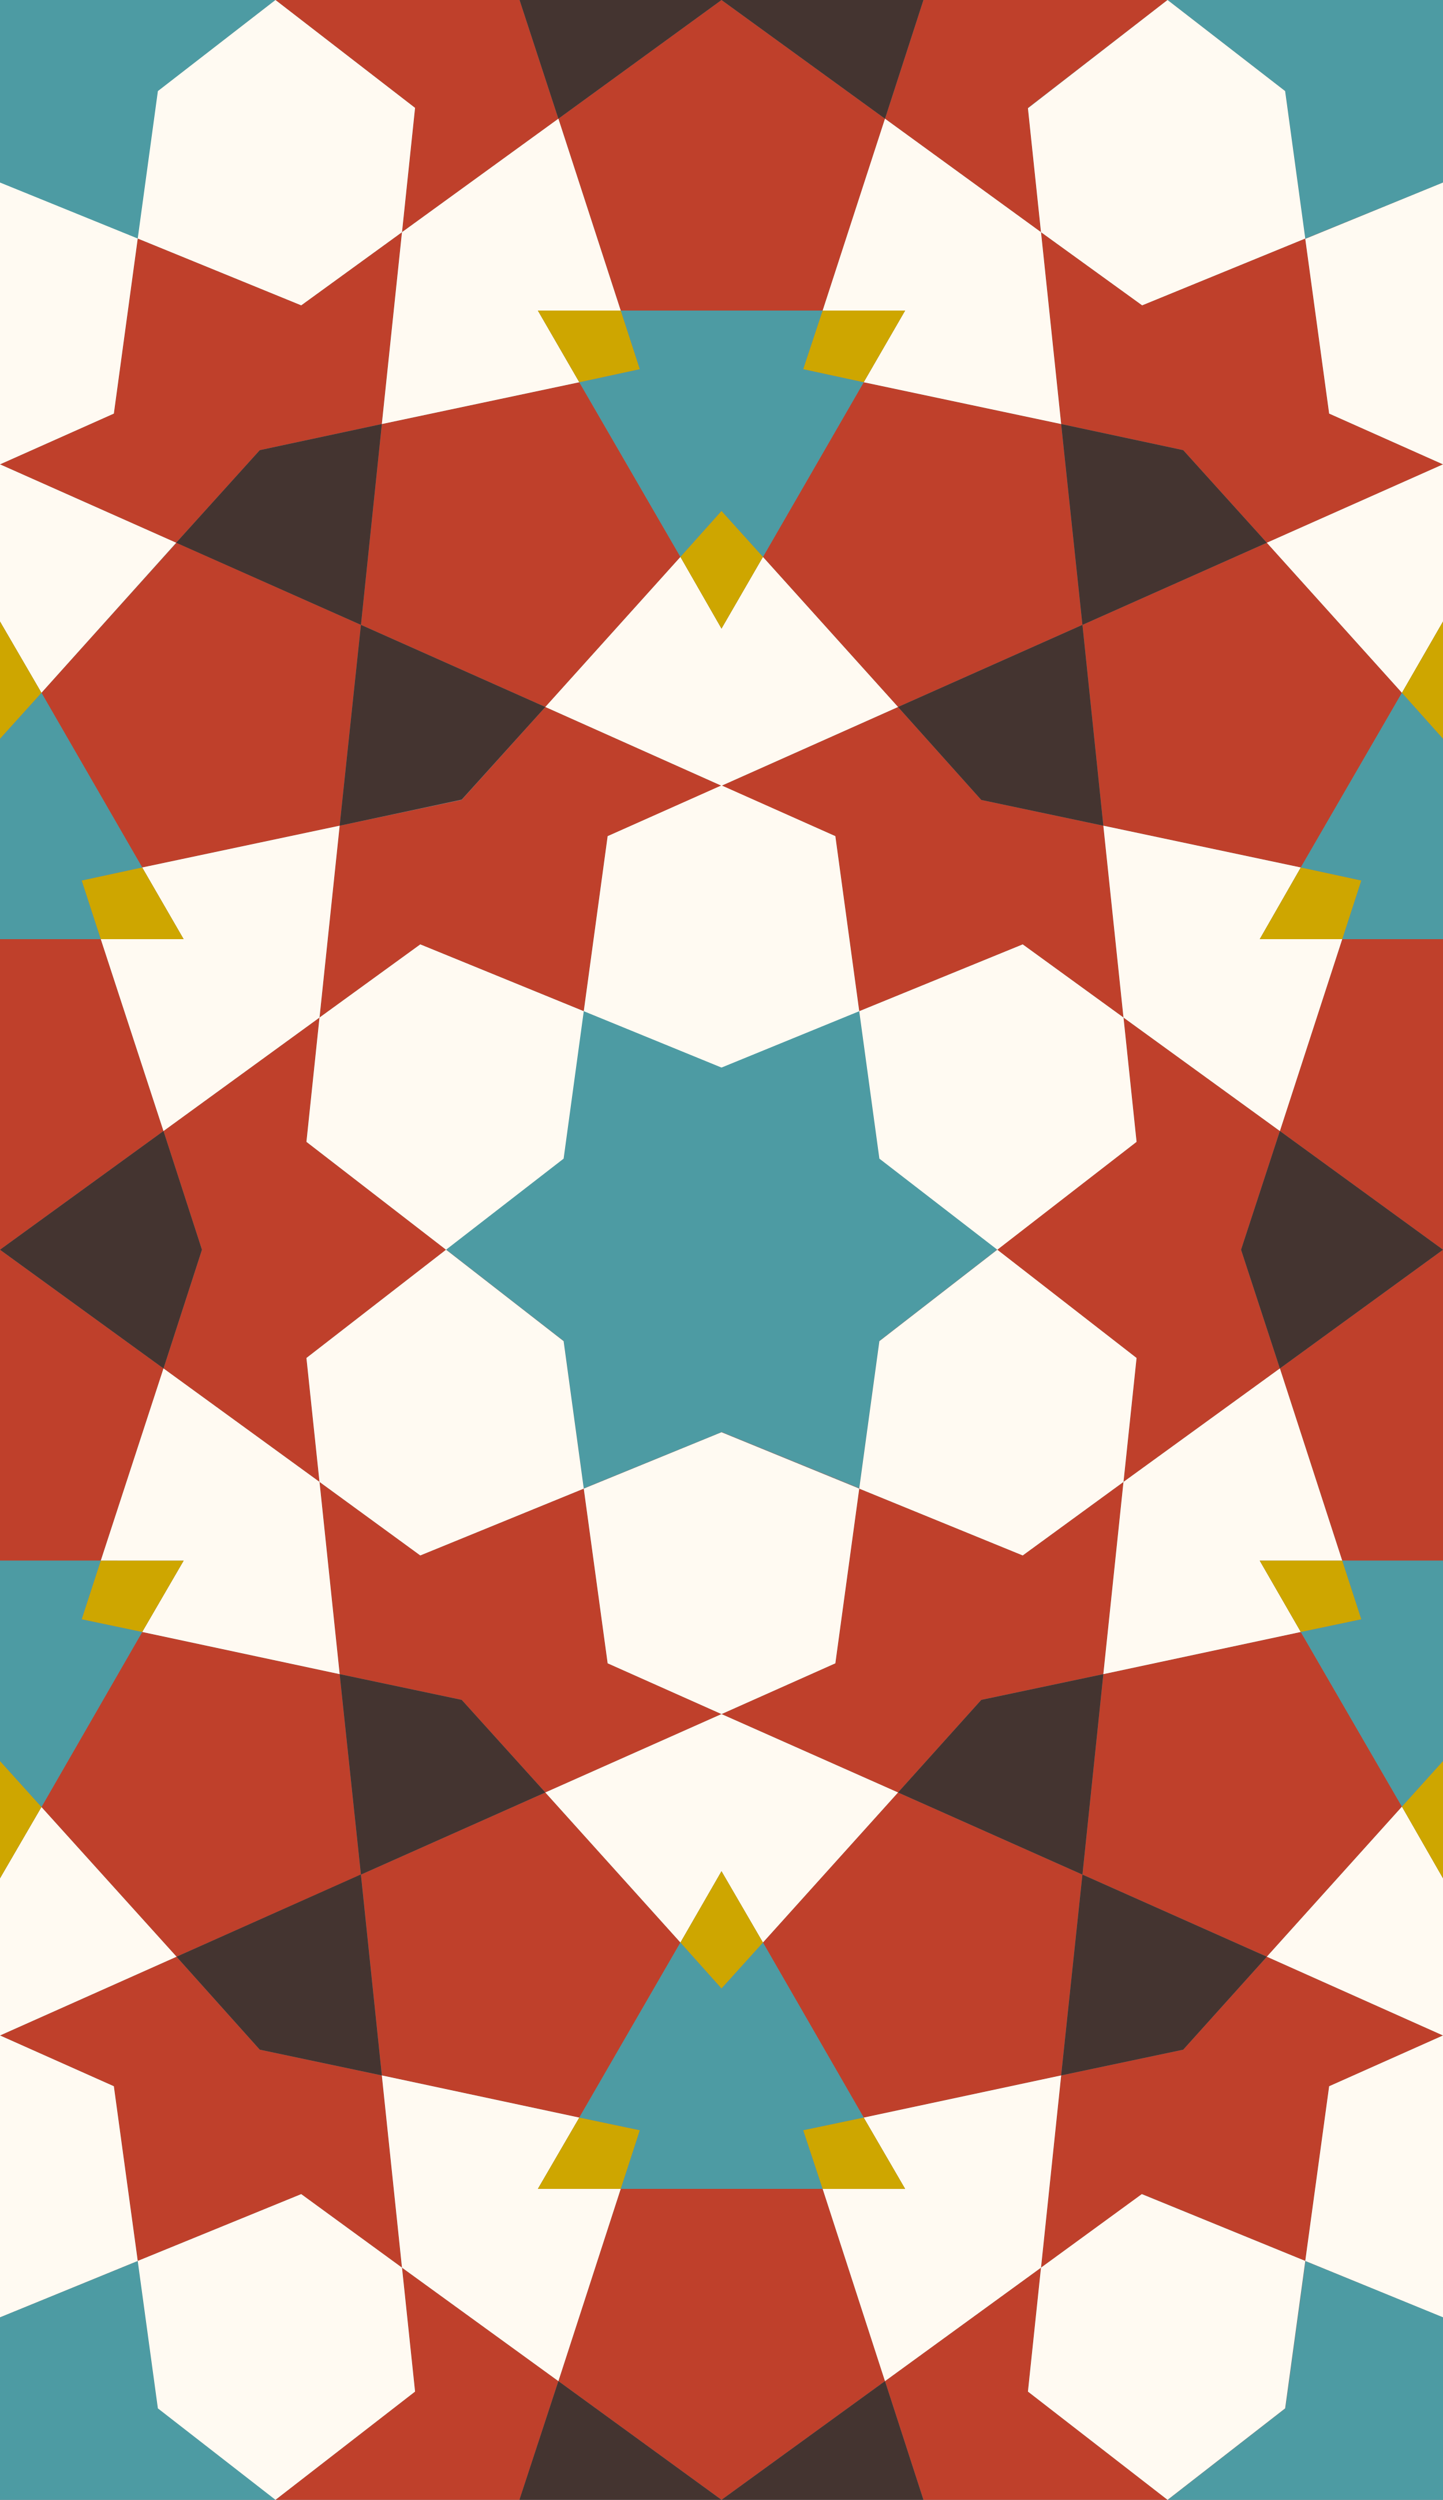<svg xmlns="http://www.w3.org/2000/svg" width="386.6" height="669.7" viewBox="0 0 386.6 669.7">
  <rect x="0" y="0" width="386.6" height="669.7" fill="#808080" stroke="none"/>
  <style>
    :root { --black: #443430; --red: #BF402B; --gold: #CEA600; --turquois: #4D9BA3; --emerald: #216554; --blue: #262F66; --white: #FFFAF2; } .shape-1{fill:#4D9BA3} .shape-8{fill:#FFFAF2} .shape-4{fill:#BF402B} .shape-6{fill:#443430} .shape-5{fill:#FFFAF2} .shape-2{fill:#BF402B} .shape-3{fill:#4D9BA3} .shape-7{fill:#CEA600}
    .guides{ stroke: #4FFF4F; display: none; fill: none}
  </style>
  <g class="line" id="pattern">
    <path class="shape-1" d="M349.7 64l-5.4-39.6L312.8 0l31.1-24.1h79.6v88l-36.9-15-36.9 15zM230.2 398.7l5.4-39.5 31.6-24.5-31.6-24.4-5.4-39.5-36.9 15-37-15-5.3 39.5-31.5 24.4 31.5 24.5 5.4 39.5 37-15.1 36.8 15zM37 63.9l5.4-39.5L73.8 0 42.7-24.1h-79.8v88.4l.2-.4L0 49l37 15zm312.8 541.8l-5.4 39.5-31.5 24.5 31.5 24.4.4 3h78.8v-91.4l-36.9 15.1-36.9-15zm-312.8 0L0 620.8l-37-15v-.1l-.1-.3V697h79l.4-3 31.5-24.4-31.5-24.5-5.4-39.5"/>
    <path class="shape-2" d="M348.5 232.4l-52.9-11.2-5.6-53.8 49.4-22 36.2 40.2zM413.7 251.6l16.7 51.4-43.8 31.8-43.7-31.8 16.7-51.4zM375.6 484l-36.2 40.2-49.4-22 5.6-53.7 52.9-11.3zM359.6 418.1l-16.7-51.5 43.7-31.8 43.8 31.8-16.7 51.5zM27 251.6L43.8 303 0 334.8-43.8 303l16.8-51.4zM11.1 185.6l36.2-40.2 49.4 22-5.7 53.8-52.9 11.2zM182.3 149.2l-36.2 40.2-49.4-22 5.6-53.8 52.9-11.2zM231.4 102.4l52.9 11.2 5.7 53.8-49.4 22-36.2-40.2zM166.3 83.2l-16.7-51.4L193.3 0l43.8 31.8-16.7 51.4zM220.4-83.2l16.7 51.4L193.3 0l-43.7-31.8 16.7-51.4zM-27 418.1l-16.8-51.5L0 334.8l43.8 31.8L27 418.1zM38.1 437.2L91 448.5l5.7 53.7-49.4 22-36.2-40.1zM166.3 752.9l-16.7-51.5 43.7-31.7 43.8 31.7-16.7 51.5zM220.4 586.4l16.7 51.5-43.8 31.8-43.7-31.8 16.7-51.5zM204.4 520.4l36.2-40.2 49.4 22-5.7 53.8-52.9 11.3zM155.2 567.3L102.3 556l-5.6-53.8 49.4-22 36.2 40.2z"/>
    <g>
      <path class="shape-3" d="M348.5 232.4l16.2 3.5-5.1 15.7h54.1l-5.1-15.7 16.1-3.5-27-46.8-11.1 12.3-11-12.3zM375.6 484l11-12.2 11.1 12.2 27-46.8-16.1-3.4 5.1-15.7h-54.1l5.1 15.7-16.2 3.4zM-38.1 232.4l16.2 3.5-5.1 15.7h54l-5.1-15.7 16.2-3.5-27-46.8L0 197.9l-11.1-12.3zM182.3 149.2l11-12.3 11.1 12.3 27-46.8-16.2-3.5 5.2-15.7h-54.1l5.1 15.7-16.2 3.5zM-27 418.1l5.1 15.7-16.2 3.4 27 46.8L0 471.8l11.1 12.3 27-46.9-16.2-3.4 5.1-15.7zM220.4 586.4l-5.2-15.7 16.2-3.4-27-46.9-11.1 12.3-11-12.3-27.1 46.9 16.2 3.4-5.1 15.7z"/>
    </g>
    <g>
      <path class="shape-4" d="M433.9 145.4l22.3-24.8-32.7-56.7-6.3 46.9-30.6 13.6zM342.9 303L301 272.6l3.5 33.3-37.4 28.9 37.4 29L301 397l41.9-30.4-10.4-31.8zM433.9 524.2l22.3 24.9-32.7 56.6-6.3-46.8-30.6-13.6zM-47.2 145.4l-22.4-24.8 32.7-56.7 6.4 46.9L0 124.4zM356.1 110.8l-6.4-46.9L306 81.8l-27.1-19.6 5.4 51.4 32.7 7 22.4 24.8 47.2-21zM107.7 62.2l-27 19.6-43.8-17.9-6.4 46.9L0 124.4l47.2 21 22.4-24.8 32.7-7zM146.1 189.4l-22.4 24.9-32.7 6.9-5.4 51.4 27-19.6 43.8 17.9 6.4-46.9 30.5-13.5zM295.6 221.2l-32.7-6.9-22.3-24.9-47.3 21.1 30.5 13.5 6.4 46.9L274 253l27 19.6zM149.6-31.8l-41.9-30.4 3.5 33.3L73.8 0l37.4 28.9-3.5 33.3 41.9-30.4L139.2 0z"/>
      <path class="shape-4" d="M312.8 0l-37.4-28.9 3.5-33.3-41.8 30.4L247.4 0l-10.3 31.8 41.8 30.4-3.5-33.3zM-47.2 524.2l-22.4 24.9 32.7 56.6 6.4-46.8L0 545.3zM119.5 334.8l-37.4-28.9 3.5-33.3L43.8 303l10.3 31.8-10.3 31.8L85.6 397l-3.5-33.2zM301 397l-27 19.7-43.8-17.9-6.4 46.8-30.5 13.6 47.3 21 22.3-24.8 32.7-6.9z"/>
      <path class="shape-4" d="M193.3 459.2l-30.5-13.6-6.4-46.8-43.8 17.9-27-19.7 5.4 51.5 32.7 6.9 22.4 24.8zM102.3 556l-32.7-6.9-22.3-24.9L0 545.3l30.5 13.6 6.4 46.8 43.8-17.9 27 19.7zM149.6 637.9l-41.9-30.4 3.5 33.2-37.4 29 37.4 28.9-3.5 33.2 41.9-30.4-10.4-31.7zM275.4 640.7l3.5-33.2-41.8 30.4 10.3 31.8-10.3 31.7 41.8 30.4-3.5-33.2 37.4-28.9zM339.4 524.2L317 549.1l-32.7 6.9-5.4 51.5 27.1-19.7 43.7 17.9 6.4-46.8 30.5-13.6z"/>
    </g>
    <g>
      <path class="shape-5" d="M386.6 124.4l47.3 21-36.2 40.2-11.1-19.1-11 19.1-36.2-40.2zM301 272.6l-5.4-51.4 52.9 11.2-11 19.2h22.1L342.9 303zM301 397l41.9-30.4 16.7 51.5h-22.1l11 19.1-52.9 11.3zM386.6 545.3l-47.2-21.1 36.2-40.2 11 19.2 11.1-19.1 36.2 40.1zM85.6 272.6L43.8 303 27 251.6h22.2l-11.1-19.2L91 221.2zM0 124.4l47.2 21-36.1 40.2L0 166.5l-11.1 19.1-36.1-40.2zM278.9 62.2l5.4 51.4-52.9-11.2 11.1-19.2h-22.1l16.7-51.4zM107.7 62.2l41.9-30.4 16.7 51.4h-22.2l11.1 19.2-52.9 11.2zM193.3 210.5l-47.2-21.1 36.2-40.2 11 19.2 11.1-19.2 36.2 40.2zM0 545.3l-47.2-21.1 36.1-40.2L0 503.2l11.1-19.1 36.2 40.1zM85.6 397l5.4 51.5-52.9-11.3 11.1-19.1H27l16.8-51.5zM193.3 459.2l47.3 21-36.2 40.2-11.1-19.1-11 19.1-36.2-40.2zM107.7 607.5l-5.4-51.5 52.9 11.3-11.1 19.1h22.2l-16.7 51.5zM278.9 607.5l-41.8 30.4-16.7-51.5h22.1l-11.1-19.1 52.9-11.3z"/>
    </g>
    <g>
      <path class="shape-6" d="M440.7 334.8L430.4 303l-43.8 31.8 43.8 31.8 10.3-31.8z"/>
      <path class="shape-6" d="M386.6 334.8L342.9 303l-10.4 31.8 10.4 31.8 43.7-31.8zM339.4 145.4L317 120.6l-32.7-7 5.7 53.8zM96.7 167.4l5.6-53.8-32.7 7-22.4 24.8 49.5 22zM146.1 189.4l-49.4-22-5.7 53.8 32.7-7zM262.9 214.3l32.7 6.9-5.6-53.8-49.4 22 22.3 24.9zM193.3 0l-43.7-31.8L139.2 0l10.4 31.8zM247.4 0l-10.3-31.8L193.3 0l43.8 31.8zM54.1 334.8L43.8 303 0 334.8l43.8 31.8zM0 334.8L-43.8 303l-10.3 31.8 10.3 31.8zM295.6 448.5l-32.7 6.9-22.3 24.8 49.4 22zM96.7 502.2l49.4-22-22.4-24.8-32.7-6.9 5.7 53.7zM102.3 556l-5.6-53.7v-.1h-.1l-49.3 22 22.3 24.9zM193.3 669.7l-43.7-31.8-10.4 31.7v.1l10.4 31.7zM247.4 669.7l-10.3-31.8-43.8 31.8 43.8 31.7zM339.4 524.2l-49.4-22-5.7 53.8 32.7-6.9z"/>
    </g>
    <g>
      <path class="shape-7" d="M386.6 197.9l11.1-12.3-11.1-19.1-11 19.1zM364.7 235.9l-16.2-3.5-11 19.2h22.1zM364.7 433.8l-5.1-15.7h-22.1l11 19.1zM386.6 471.8l-11 12.2 11 19.2 11.1-19.1zM21.9 235.9l5.1 15.7h22.2l-11.1-19.2zM0 197.9l11.1-12.3L0 166.5l-11.1 19.1zM215.2 98.9l16.2 3.5 11.1-19.2h-22.1zM171.4 98.9l-5.1-15.7h-22.2l11.1 19.2zM193.3 136.9l-11 12.3 11 19.2 11.1-19.2zM0 471.8L-11.1 484 0 503.2l11.1-19.1zM21.9 433.8l16.2 3.4 11.1-19.1H27zM193.3 532.7l11.1-12.3-11.1-19.1-11 19.1zM171.4 570.7l-16.2-3.4-11.1 19.1h22.2zM215.2 570.7l5.2 15.7h22.1l-11.1-19.1z"/>
    </g>
    <g>
      <path class="shape-8" d="M349.7 64l6.4 46.8 30.5 13.6 30.6-13.6 6.3-46.8-36.9-15.1zM267.2 334.8l37.3-28.9-3.5-33.3-27-19.6-43.8 17.9 5.4 39.5zM230.2 398.8l43.8 17.9 27-19.7 3.5-33.2-37.3-29-31.6 24.5zM423.5 605.7l-6.3-46.8-30.6-13.6-30.5 13.6-6.4 46.8 36.9 15.1zM-36.9 63.9l6.4 46.9L0 124.4l30.5-13.6 6.4-46.9L0 48.9zM156.4 270.9L112.6 253l-27 19.6-3.5 33.3 37.4 28.9 31.5-24.4zM36.9 63.9l43.8 17.9 27-19.6 3.5-33.3L73.8 0 42.3 24.4z"/>
      <path class="shape-8" d="M230.2 270.9l-6.4-46.9-30.5-13.6-30.5 13.6-6.4 46.9 36.9 15.1zM312.8 0l-37.4 29 3.5 33.2L306 81.8l43.7-17.9-5.4-39.5zM73.8 0l37.4-28.9-3.5-33.3-27-19.6-43.8 17.9 5.4 39.5zM349.7-63.9l-43.8-17.9-27 19.6-3.5 33.3L312.8 0l31.5-24.4zM119.5 334.8l-37.4 29 3.5 33.2 27 19.7 43.8-17.9-5.4-39.5zM36.9 605.7l-6.4-46.8L0 545.3l-30.5 13.6-6.4 46.8L0 620.8zM36.9 733.6l43.8 17.9 27-19.7 3.5-33.2-37.4-28.9-31.5 24.4zM312.8 669.7l-37.4 28.9 3.5 33.2 27.1 19.7 43.7-17.9-5.4-39.5z"/>
      <path class="shape-8" d="M73.8 669.7l37.4-29-3.5-33.2-27-19.7-43.8 17.9 5.4 39.5zM349.7 605.7l-43.8-17.9-27 19.7-3.5 33.2 37.4 29 31.5-24.5zM156.4 398.8l6.4 46.8 30.5 13.6 30.5-13.6 6.4-46.8-36.9-15.1z"/>
    </g>
  </g>
  <g class="guides">
    <path d="M579.9 334.8H193.3L386.6 0M579.9 334.8L290 167.4M386.6 0v334.8M193.3 334.8l290-167.4"/>
    <path d="M456.2 120.6L499.3 253l-112.7 81.8L274 253l43-132.4z"/>
    <path d="M440.7 334.8l-136.2-28.9L290 167.4l127.2-56.6 93.1 103.5z"/>
    <path d="M262.9 214.3l93.2-103.5 127.2 56.6-14.6 138.5-136.2 28.9z"/>
    <path d="M386.6 334.8L423.5 64l-36.9-15.1L349.7 64z"/>
    <path d="M483.3 167.4L267.2 334.8l-31.6-24.4-5.4-39.5z"/>
    <path d="M290 167.4l253 103.5-5.4 39.5-31.5 24.4z"/>
    <path d="M510.3 214.3l-101.7 21.6 32.1 98.9M332.5 334.8l32.2-98.9-101.8-21.6M317 120.6l69.6 77.3 69.6-77.3"/>
    <path d="M337.5 251.6h98.3l-49.2-85.1z"/>
    <g>
      <path d="M579.9 334.8L290 502.2M193.3 334.8l290 167.4M386.6 669.7V334.8M332.5 334.8l136.2 29 14.6 138.4-127.2 56.7-93.2-103.5z"/>
      <path d="M510.3 455.4l-93.1 103.5L290 502.2l14.5-138.4 136.2-29z"/>
      <path d="M317 549.1l-43-132.4 112.6-81.9 112.7 81.9-43.1 132.4z"/>
      <path d="M483.3 502.2L267.2 334.8l-31.6 24.5-5.4 39.5z"/>
      <path d="M386.6 334.8l36.9 270.9-36.9 15.1-36.9-15.1z"/>
      <path d="M290 502.2l216.1-167.4 31.5 24.5 5.4 39.5z"/>
      <path d="M440.7 334.8l-32.1 99 101.7 21.6M456.2 549.1l-69.6-77.3-69.6 77.3M262.9 455.4l101.8-21.6-32.2-99"/>
      <path d="M386.6 503.2l49.2-85.1h-98.3z"/>
    </g>
    <g>
      <path d="M0 0l193.3 334.8h-386.6M193.3 334.8l-290-167.4M0 0v334.8M-193.3 334.8l290-167.4"/>
      <path d="M69.6 120.6l43 132.4L0 334.8-112.6 253l43-132.4z"/>
      <path d="M54.1 334.8l-136.2-28.9-14.6-138.5 127.2-56.6 93.2 103.5z"/>
      <path d="M-123.7 214.3l93.2-103.5 127.2 56.6-14.6 138.5-136.2 28.9z"/>
      <path d="M0 334.8L36.9 63.9 0 48.9l-36.9 15z"/>
      <path d="M96.7 167.4l-216.2 167.4-31.5-24.4-5.4-39.5z"/>
      <path d="M-96.7 167.4l253.1 103.5-5.4 39.5-31.5 24.4z"/>
      <path d="M123.7 214.3L21.9 235.9l32.2 98.9M-54.1 334.8l32.2-98.9-101.8-21.6M-69.6 120.6L0 197.9l69.6-77.3"/>
      <path d="M-49.2 251.6h98.4L0 166.5z"/>
    </g>
    <g>
      <path d="M386.6 0L96.7 167.4M0 0l290 167.4M193.3 334.8V0M139.2 0l136.2 28.9L290 167.4 162.8 224 69.6 120.6z"/>
      <path d="M317 120.6L223.8 224 96.7 167.4l14.5-138.5L247.4 0z"/>
      <path d="M123.7 214.3l-43-132.5L193.3 0 306 81.8l-43.1 132.5z"/>
      <path d="M290 167.4L73.8 0 42.3 24.4l-5.4 39.5z"/>
      <path d="M193.3 0l36.9 270.9-36.9 15.1-36.9-15.1z"/>
      <path d="M96.7 167.4L312.8 0l31.5 24.4 5.4 39.5z"/>
      <path d="M247.4 0l-32.2 98.9L317 120.6M262.9 214.3l-69.6-77.4-69.6 77.4M69.6 120.6l101.8-21.7L139.2 0"/>
      <path d="M193.3 168.4l49.2-85.2h-98.3z"/>
    </g>
    <g>
      <path d="M0 669.7V334.8M193.3 334.8l-290 167.4M-193.3 334.8l290 167.4M123.7 455.4L30.5 558.9l-127.2-56.7 14.6-138.4 136.2-29z"/>
      <path d="M-69.6 549.1l-43-132.4L0 334.8l112.6 81.9-43 132.4z"/>
      <path d="M-54.1 334.8l136.2 29 14.6 138.4-127.2 56.7-93.2-103.5z"/>
      <path d="M-96.7 502.2l253.1-103.4-5.4-39.5-31.5-24.5z"/>
      <path d="M96.7 502.2l-253.1-103.4 5.4-39.5 31.5-24.5z"/>
      <path d="M0 334.8l36.9 270.9L0 620.8l-36.9-15.1z"/>
      <path d="M69.6 549.1L0 471.8l-69.6 77.3M-123.7 455.4l101.8-21.6-32.2-99M54.1 334.8l-32.2 99 101.8 21.6"/>
      <path d="M-49.2 418.1L0 503.2l49.2-85.1z"/>
    </g>
    <g>
      <path d="M0 669.7l193.3-334.9 193.3 334.9M193.3 334.8v334.9M0 669.7l290-167.5M386.6 669.7L96.7 502.2"/>
      <path d="M69.6 549.1l93.2-103.5L290 502.2l-14.6 138.5-136.2 29z"/>
      <path d="M262.9 455.4L306 587.8l-112.7 81.9-112.6-81.9 43-132.4z"/>
      <path d="M247.4 669.7l-136.2-29-14.5-138.5 127.1-56.6L317 549.1z"/>
      <path d="M290 502.2L36.9 605.7l5.4 39.5 31.5 24.5z"/>
      <path d="M96.7 502.2l253 103.5-5.4 39.5-31.5 24.5z"/>
      <path d="M193.3 669.7l-36.9-270.9 36.9-15.1 36.9 15.1z"/>
      <path d="M123.7 455.4l69.6 77.3 69.6-77.3M317 549.1l-101.8 21.6 32.2 99M139.2 669.7l32.2-99-101.8-21.6"/>
      <path d="M242.5 586.4l-49.2-85.1-49.1 85.1z"/>
    </g>
    <path d="M0 669.7l-193.3-334.9L0 0h386.6l193.3 334.8-193.3 334.9z"/>
  </g>
</svg>
